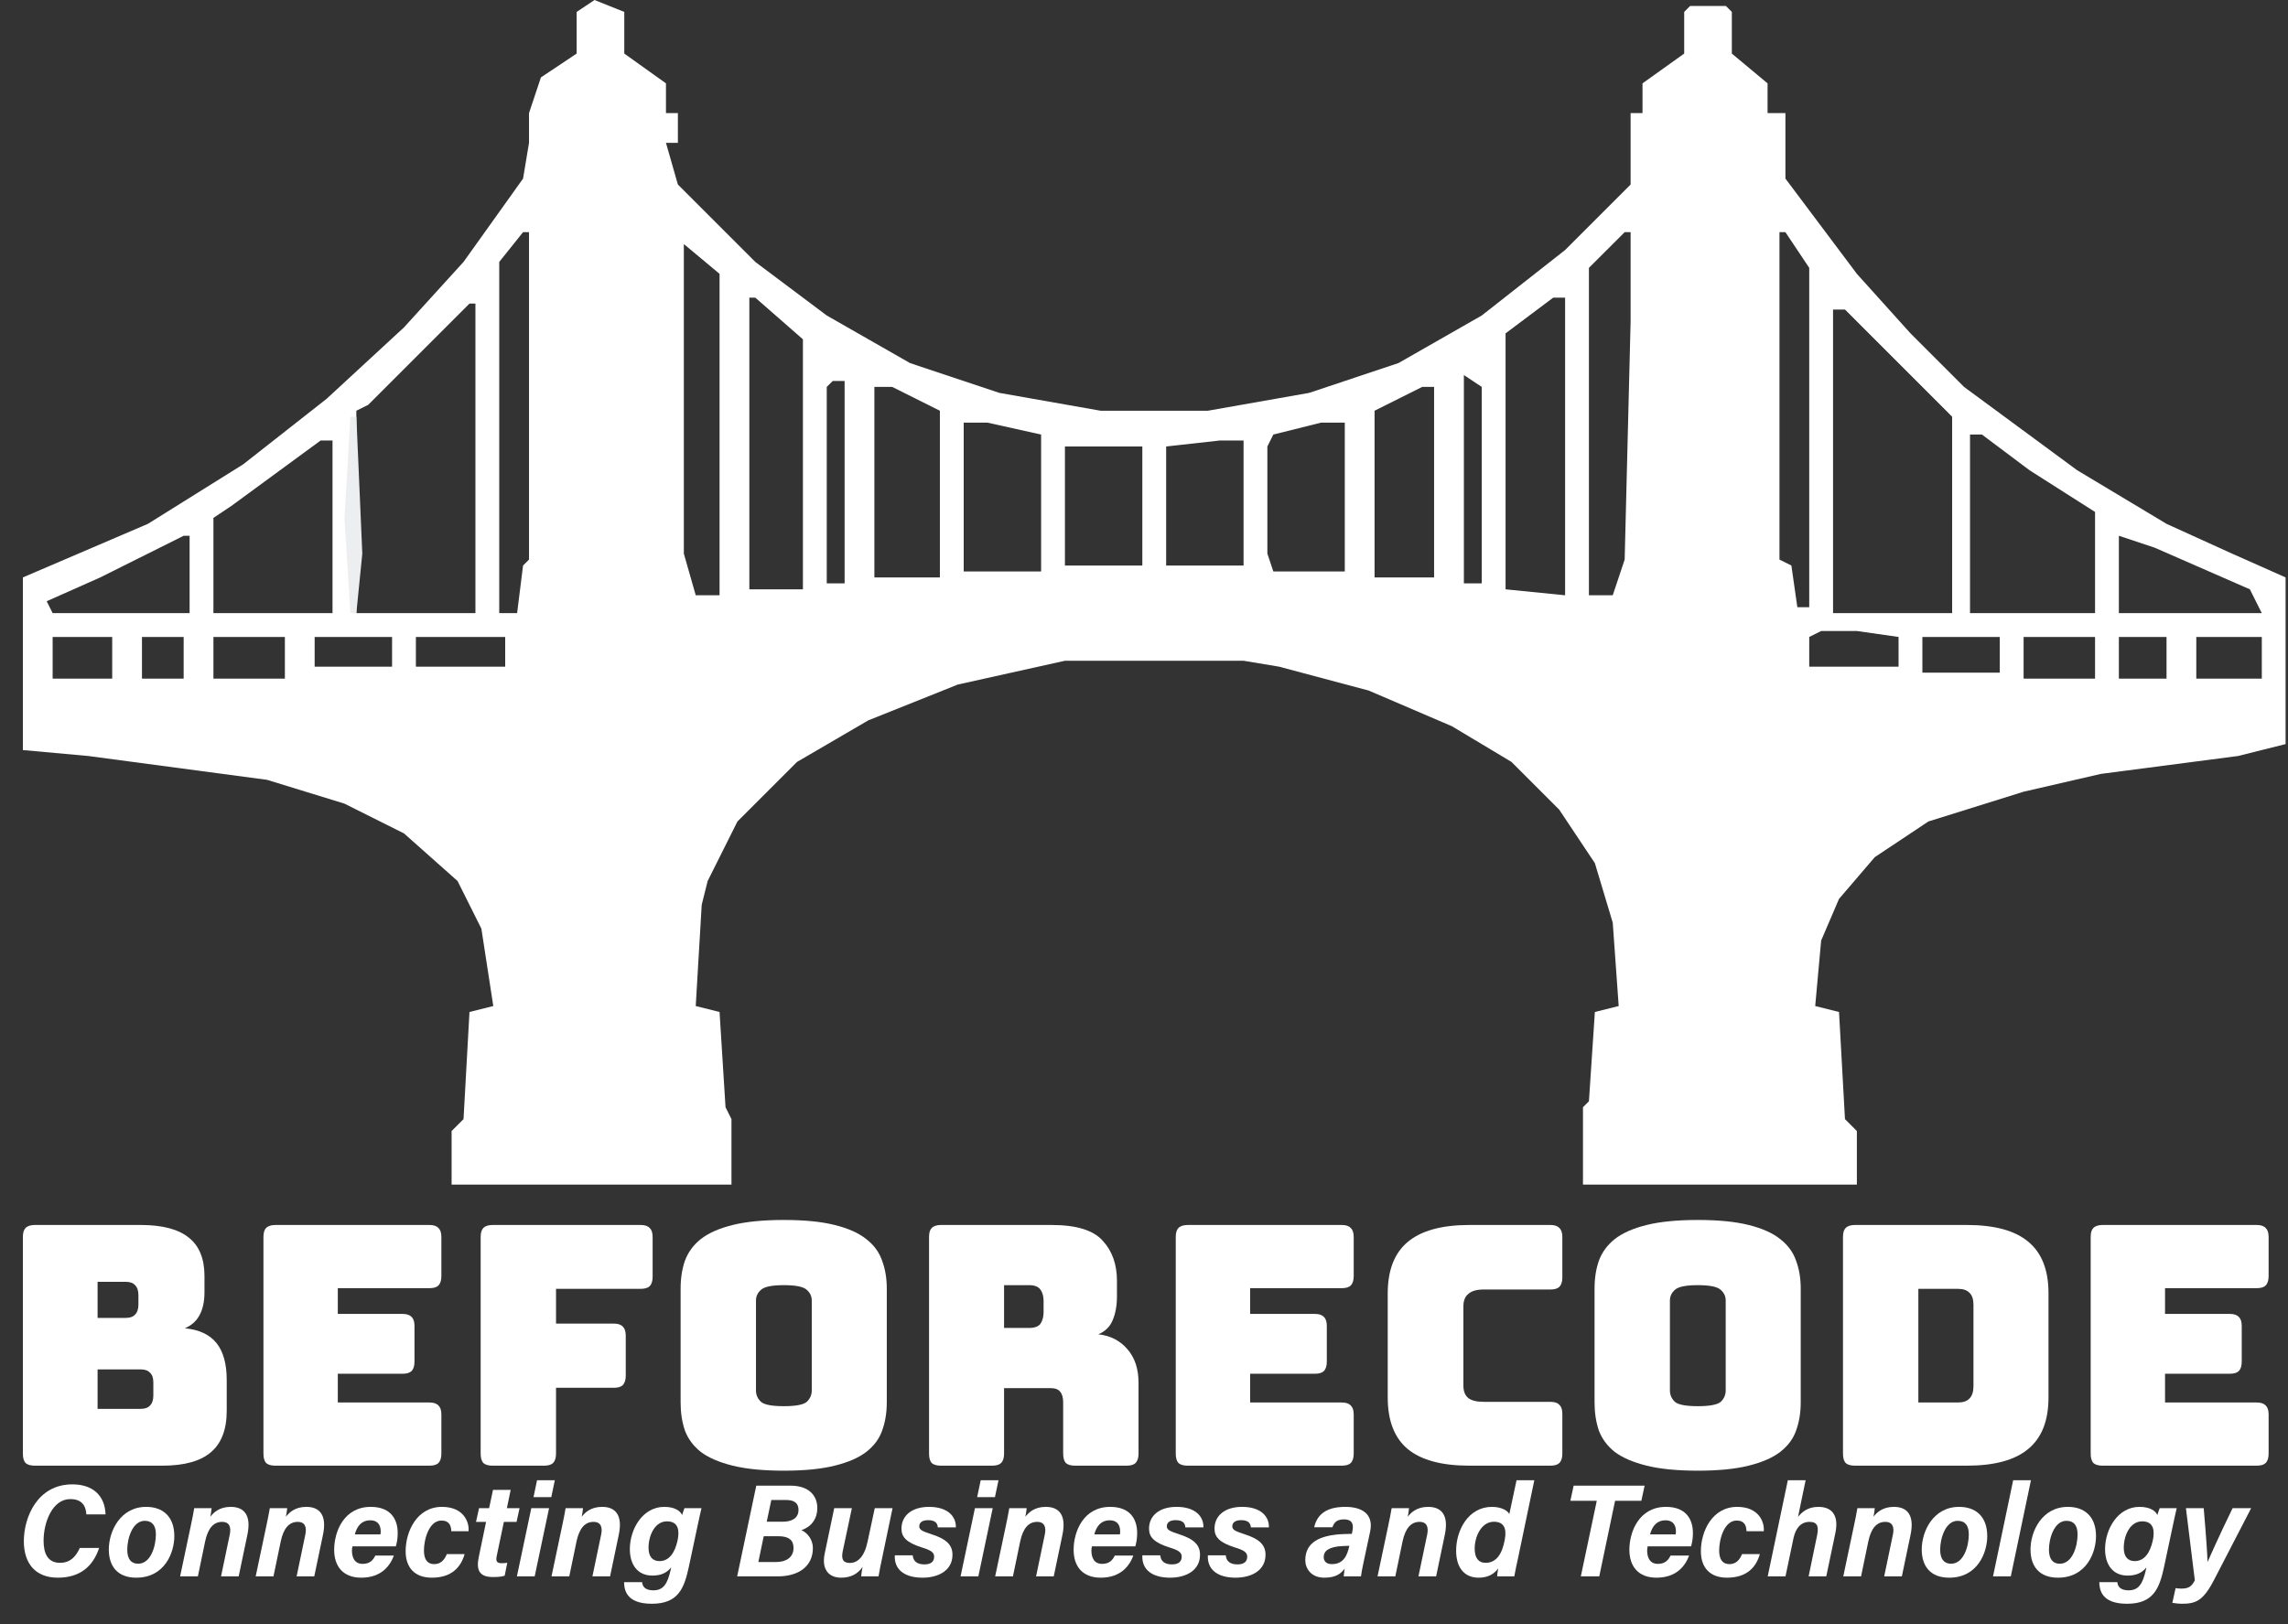 <svg width="100" height="71" viewBox="0 0 100 71" fill="none" xmlns="http://www.w3.org/2000/svg">
<rect x="0" y="0" width="100" height="71" fill="#333333" stroke="none"/>
<g clip-path="url(#clip0_0_38)">
<path d="M25.984 0L27.285 0.521V2.342L29.107 3.644V4.945H29.628V6.246H29.107L29.628 8.068L33.011 11.451L36.134 13.793L39.777 15.875L43.681 17.177L48.105 17.957H52.79L57.214 17.177L61.118 15.875L64.762 13.793L68.405 10.931L71.268 8.068V4.945H71.788V3.644L73.61 2.342V0.521L73.87 0.26H75.432L75.692 0.521V2.342L77.254 3.644V4.945H78.034V7.808L81.157 11.972L83.5 14.574L85.842 16.916L90.787 20.56L94.691 22.902L97.553 24.203L99.895 25.244V32.531L97.814 33.052L91.828 33.833L88.444 34.613L84.28 35.915L81.938 37.476L80.377 39.298L79.596 41.12L79.336 43.983L80.377 44.243L80.637 48.927L81.157 49.448V51.79H69.186V48.407L69.446 48.147L69.706 44.243L70.747 43.983L70.487 40.339L69.706 37.736L68.145 35.394L66.063 33.312L63.46 31.751L59.817 30.189L55.913 29.148L54.352 28.888H46.544L41.859 29.929L37.956 31.49L34.833 33.312L32.23 35.915L30.929 38.517L30.669 39.558L30.408 43.983L31.449 44.243L31.71 48.407L31.97 48.927V51.79H19.738V49.448L20.259 48.927L20.519 44.243L21.56 43.983L21.039 40.599L19.998 38.517L17.656 36.435L15.054 35.134L11.67 34.093L3.863 33.052L1 32.792V25.244L6.465 22.902L10.629 20.3L14.273 17.437L17.656 14.314L20.259 11.451L22.861 7.808L23.121 6.246V4.945L23.642 3.383L25.203 2.342V0.521L25.984 0ZM22.861 10.15L21.82 11.451V26.806H22.601L22.861 24.724L23.121 24.464V10.15H22.861ZM71.008 10.15L69.446 11.711V26.025H70.487L71.008 24.464L71.268 14.054V10.15H71.008ZM77.774 10.15V24.464L78.295 24.724L78.555 26.546H79.075V11.711L78.034 10.15H77.774ZM29.888 10.67V24.203L30.408 26.025H31.449V11.972L29.888 10.67ZM32.751 13.013V25.765H35.093V14.834L33.011 13.013H32.751ZM67.885 13.013L65.803 14.574V25.765L68.405 26.025V13.013H67.885ZM20.519 13.273L16.095 17.697L15.574 17.957V26.806H20.779V13.273H20.519ZM80.116 13.533V26.806H85.321V18.218L80.637 13.533H80.116ZM63.981 16.396V25.505H64.762V16.916L63.981 16.396ZM36.394 16.656L36.134 16.916V25.505H36.915V16.656H36.394ZM38.216 16.916V25.244H41.079V17.957L38.997 16.916H38.216ZM62.159 16.916L60.077 17.957V25.244H62.679V16.916H62.159ZM42.12 18.478V24.984H45.503V18.998L43.161 18.478H42.12ZM57.735 18.478L55.653 18.998L55.392 19.519V24.203L55.653 24.984H58.776V18.478H57.735ZM86.102 18.998V26.806H91.567V22.382L88.705 20.56L86.623 18.998H86.102ZM14.013 19.259L10.109 22.121L9.328 22.642V26.806H14.533V19.259H14.013ZM46.544 19.519V24.724H49.927V19.519H46.544ZM53.31 19.259L50.968 19.519V24.724H54.352V19.259H53.31ZM92.608 23.423V26.806H98.855L98.334 25.765L94.17 23.943L92.608 23.423ZM8.027 23.423L4.383 25.244L2.041 26.285L2.301 26.806H8.287V23.423H8.027ZM2.301 27.847V29.669H4.904V27.847H2.301ZM6.205 27.847V29.669H8.027V27.847H6.205ZM9.328 27.847V29.669H12.451V27.847H9.328ZM13.752 27.847V29.148H17.136V27.847H13.752ZM18.177 27.847V29.148H22.08V27.847H18.177ZM79.596 27.587L79.075 27.847V29.148H82.979V27.847L81.157 27.587H79.596ZM84.02 27.847V29.408H87.403V27.847H84.02ZM88.444 27.847V29.669H91.567V27.847H88.444ZM92.608 27.847V29.669H94.691V27.847H92.608ZM95.992 27.847V29.669H98.855V27.847H95.992Z" fill="white"/>
<path d="M15.315 18.218H15.575L15.835 24.203L15.575 26.806H15.315L15.055 22.642L15.315 18.218Z" fill="#EDEEEF"/>
</g>
<path d="M3.488 67.674H4.333C4.059 68.503 3.476 68.975 2.528 68.975C1.562 68.975 1.042 68.371 1.042 67.375C1.042 66.339 1.631 64.895 3.162 64.895C4.042 64.895 4.585 65.372 4.613 66.207H3.774C3.756 65.873 3.614 65.539 3.071 65.539C2.294 65.539 1.905 66.546 1.905 67.364C1.905 67.905 2.082 68.325 2.619 68.325C3.076 68.325 3.316 68.054 3.488 67.674Z" fill="white"/>
<path d="M6.39 65.879C7.099 65.879 7.619 66.282 7.619 67.162C7.619 67.859 7.213 68.975 5.956 68.975C5.133 68.975 4.756 68.469 4.756 67.744C4.756 66.944 5.259 65.879 6.39 65.879ZM6.327 66.489C5.79 66.489 5.562 67.26 5.562 67.749C5.562 68.164 5.733 68.365 6.036 68.365C6.596 68.365 6.813 67.588 6.813 67.082C6.813 66.696 6.653 66.489 6.327 66.489Z" fill="white"/>
<path d="M7.872 68.918L8.341 66.696C8.392 66.443 8.449 66.19 8.489 65.936H9.249C9.243 66.023 9.209 66.236 9.192 66.311C9.329 66.132 9.586 65.879 10.083 65.879C10.666 65.879 10.998 66.236 10.809 67.116L10.432 68.918H9.661L10.038 67.111C10.112 66.777 10.038 66.535 9.706 66.535C9.329 66.535 9.089 66.823 8.969 67.375L8.649 68.918H7.872Z" fill="white"/>
<path d="M11.175 68.918L11.644 66.696C11.695 66.443 11.753 66.19 11.793 65.936H12.553C12.547 66.023 12.513 66.236 12.495 66.311C12.633 66.132 12.89 65.879 13.387 65.879C13.97 65.879 14.301 66.236 14.113 67.116L13.735 68.918H12.964L13.341 67.111C13.415 66.777 13.341 66.535 13.01 66.535C12.633 66.535 12.393 66.823 12.273 67.375L11.953 68.918H11.175Z" fill="white"/>
<path d="M17.302 67.605H15.405C15.393 67.669 15.382 67.721 15.382 67.784C15.382 68.1 15.502 68.371 15.85 68.371C16.17 68.371 16.307 68.204 16.404 68.008H17.216C17.05 68.451 16.673 68.975 15.787 68.975C14.993 68.975 14.605 68.475 14.605 67.755C14.605 66.967 15.027 65.879 16.204 65.879C17.073 65.879 17.382 66.414 17.382 67.024C17.382 67.266 17.347 67.439 17.302 67.605ZM15.507 67.082H16.627C16.639 67.03 16.639 66.984 16.639 66.949C16.639 66.69 16.524 66.466 16.182 66.466C15.827 66.466 15.61 66.696 15.507 67.082Z" fill="white"/>
<path d="M19.529 67.945H20.306C20.146 68.509 19.746 68.975 18.872 68.975C18.124 68.975 17.729 68.532 17.729 67.818C17.729 66.955 18.221 65.879 19.318 65.879C20.278 65.879 20.518 66.564 20.478 66.944H19.724C19.718 66.713 19.644 66.477 19.295 66.477C18.747 66.477 18.529 67.306 18.529 67.784C18.529 68.198 18.695 68.382 18.975 68.382C19.232 68.382 19.409 68.239 19.529 67.945Z" fill="white"/>
<path d="M20.805 66.535L20.937 65.936H21.377L21.548 65.136H22.32L22.154 65.936H22.708L22.577 66.535H22.023L21.708 68.037C21.674 68.221 21.685 68.342 21.92 68.342C22.011 68.342 22.085 68.336 22.171 68.325L22.057 68.889C21.88 68.946 21.691 68.946 21.531 68.946C20.914 68.946 20.817 68.595 20.925 68.072L21.245 66.535H20.805Z" fill="white"/>
<path d="M22.592 68.918L23.221 65.936H23.998L23.369 68.918H22.592ZM23.318 65.453L23.472 64.716H24.249L24.095 65.453H23.318Z" fill="white"/>
<path d="M24.104 68.918L24.573 66.696C24.624 66.443 24.681 66.19 24.721 65.936H25.481C25.476 66.023 25.442 66.236 25.424 66.311C25.561 66.132 25.819 65.879 26.316 65.879C26.898 65.879 27.23 66.236 27.041 67.116L26.664 68.918H25.893L26.27 67.111C26.344 66.777 26.27 66.535 25.939 66.535C25.561 66.535 25.322 66.823 25.201 67.375L24.881 68.918H24.104Z" fill="white"/>
<path d="M30.493 66.685L30.11 68.486C29.905 69.447 29.642 70.115 28.488 70.115C27.379 70.115 27.282 69.516 27.276 69.171H28.065C28.076 69.349 28.191 69.528 28.55 69.528C28.996 69.528 29.173 69.251 29.316 68.618L29.333 68.526C29.139 68.768 28.888 68.883 28.511 68.883C27.871 68.883 27.528 68.411 27.528 67.726C27.528 66.852 28.088 65.879 29.03 65.879C29.488 65.879 29.733 66.052 29.813 66.236C29.836 66.144 29.893 66 29.916 65.936H30.659C30.608 66.161 30.545 66.431 30.493 66.685ZM29.151 66.512C28.613 66.512 28.345 67.139 28.345 67.669C28.345 68.037 28.505 68.25 28.825 68.25C29.236 68.25 29.493 67.899 29.613 67.352C29.699 66.949 29.676 66.512 29.151 66.512Z" fill="white"/>
<path d="M32.219 68.918L33.054 64.952H34.556C35.345 64.952 35.722 65.378 35.722 65.936C35.722 66.374 35.482 66.748 35.025 66.897C35.299 67.013 35.528 67.318 35.528 67.68C35.528 68.48 34.905 68.918 33.985 68.918H32.219ZM33.379 67.162L33.145 68.29H33.922C34.356 68.29 34.682 68.089 34.682 67.674C34.682 67.352 34.499 67.162 34.019 67.162H33.379ZM33.511 66.529H34.197C34.596 66.529 34.899 66.385 34.899 66.011C34.899 65.66 34.631 65.579 34.368 65.579H33.711L33.511 66.529Z" fill="white"/>
<path d="M39.01 65.936L38.553 68.123C38.496 68.382 38.438 68.676 38.398 68.918H37.639C37.644 68.837 37.673 68.613 37.701 68.503C37.478 68.831 37.158 68.975 36.764 68.975C36.216 68.975 35.901 68.607 36.044 67.922L36.461 65.936H37.233L36.833 67.818C36.77 68.129 36.816 68.331 37.147 68.331C37.484 68.331 37.781 68.06 37.919 67.398L38.233 65.936H39.01Z" fill="white"/>
<path d="M39.109 67.997H39.891C39.914 68.256 40.08 68.394 40.406 68.394C40.709 68.394 40.828 68.256 40.828 68.054C40.828 67.864 40.674 67.772 40.303 67.657C39.611 67.439 39.4 67.197 39.4 66.829C39.4 66.293 39.817 65.879 40.606 65.879C41.428 65.879 41.794 66.305 41.777 66.777H40.989C40.977 66.615 40.897 66.46 40.566 66.46C40.371 66.46 40.177 66.523 40.177 66.731C40.177 66.892 40.337 66.949 40.697 67.07C41.389 67.289 41.629 67.559 41.629 67.974C41.629 68.659 41.017 68.975 40.32 68.975C39.532 68.975 39.074 68.618 39.109 67.997Z" fill="white"/>
<path d="M41.983 68.918L42.611 65.936H43.388L42.76 68.918H41.983ZM42.708 65.453L42.863 64.716H43.64L43.486 65.453H42.708Z" fill="white"/>
<path d="M43.495 68.918L43.964 66.696C44.015 66.443 44.072 66.19 44.112 65.936H44.872C44.866 66.023 44.832 66.236 44.815 66.311C44.952 66.132 45.209 65.879 45.706 65.879C46.289 65.879 46.62 66.236 46.432 67.116L46.055 68.918H45.283L45.66 67.111C45.735 66.777 45.66 66.535 45.329 66.535C44.952 66.535 44.712 66.823 44.592 67.375L44.272 68.918H43.495Z" fill="white"/>
<path d="M49.621 67.605H47.724C47.712 67.669 47.701 67.721 47.701 67.784C47.701 68.1 47.821 68.371 48.17 68.371C48.49 68.371 48.627 68.204 48.724 68.008H49.535C49.37 68.451 48.992 68.975 48.107 68.975C47.312 68.975 46.924 68.475 46.924 67.755C46.924 66.967 47.347 65.879 48.524 65.879C49.392 65.879 49.701 66.414 49.701 67.024C49.701 67.266 49.667 67.439 49.621 67.605ZM47.827 67.082H48.947C48.958 67.03 48.958 66.984 48.958 66.949C48.958 66.69 48.844 66.466 48.501 66.466C48.147 66.466 47.93 66.696 47.827 67.082Z" fill="white"/>
<path d="M49.928 67.997H50.711C50.734 68.256 50.9 68.394 51.225 68.394C51.528 68.394 51.648 68.256 51.648 68.054C51.648 67.864 51.494 67.772 51.123 67.657C50.431 67.439 50.22 67.197 50.22 66.829C50.22 66.293 50.637 65.879 51.425 65.879C52.248 65.879 52.614 66.305 52.597 66.777H51.808C51.797 66.615 51.717 66.46 51.385 66.46C51.191 66.46 50.997 66.523 50.997 66.731C50.997 66.892 51.157 66.949 51.517 67.07C52.208 67.289 52.448 67.559 52.448 67.974C52.448 68.659 51.837 68.975 51.14 68.975C50.351 68.975 49.894 68.618 49.928 67.997Z" fill="white"/>
<path d="M52.791 67.997H53.574C53.596 68.256 53.762 68.394 54.088 68.394C54.391 68.394 54.511 68.256 54.511 68.054C54.511 67.864 54.356 67.772 53.985 67.657C53.294 67.439 53.082 67.197 53.082 66.829C53.082 66.293 53.499 65.879 54.288 65.879C55.111 65.879 55.476 66.305 55.459 66.777H54.671C54.659 66.615 54.579 66.46 54.248 66.46C54.054 66.46 53.859 66.523 53.859 66.731C53.859 66.892 54.019 66.949 54.379 67.07C55.071 67.289 55.311 67.559 55.311 67.974C55.311 68.659 54.699 68.975 54.002 68.975C53.214 68.975 52.757 68.618 52.791 67.997Z" fill="white"/>
<path d="M59.883 66.961L59.621 68.187C59.552 68.498 59.489 68.831 59.483 68.918H58.729C58.735 68.831 58.758 68.676 58.769 68.584C58.621 68.768 58.426 68.975 57.878 68.975C57.295 68.975 57.049 68.561 57.049 68.21C57.049 67.381 57.769 67.162 58.421 67.088C58.672 67.064 58.901 67.064 59.084 67.059L59.112 66.921C59.152 66.702 59.152 66.426 58.735 66.426C58.364 66.426 58.295 66.627 58.232 66.771H57.438C57.546 66.293 57.878 65.879 58.798 65.879C59.518 65.879 60.049 66.184 59.883 66.961ZM58.964 67.629L58.975 67.582C58.781 67.582 58.615 67.594 58.461 67.611C58.026 67.68 57.855 67.824 57.855 68.077C57.855 68.25 57.964 68.382 58.215 68.382C58.752 68.382 58.889 67.945 58.964 67.629Z" fill="white"/>
<path d="M60.207 68.918L60.676 66.696C60.727 66.443 60.784 66.19 60.824 65.936H61.584C61.578 66.023 61.544 66.236 61.527 66.311C61.664 66.132 61.921 65.879 62.418 65.879C63.001 65.879 63.333 66.236 63.144 67.116L62.767 68.918H61.995L62.373 67.111C62.447 66.777 62.373 66.535 62.041 66.535C61.664 66.535 61.424 66.823 61.304 67.375L60.984 68.918H60.207Z" fill="white"/>
<path d="M66.282 64.716H67.059L66.35 68.112C66.293 68.382 66.23 68.647 66.184 68.918H65.436C65.442 68.808 65.453 68.71 65.482 68.567C65.293 68.831 65.013 68.975 64.625 68.975C63.99 68.975 63.642 68.52 63.642 67.795C63.642 66.886 64.185 65.879 65.207 65.879C65.63 65.879 65.904 66.052 65.967 66.195L66.282 64.716ZM65.293 66.529C64.745 66.529 64.453 67.174 64.453 67.703C64.453 68.1 64.608 68.325 64.933 68.325C65.407 68.325 65.659 67.922 65.767 67.318C65.865 66.811 65.722 66.529 65.293 66.529Z" fill="white"/>
<path d="M69.092 68.918L69.789 65.614H68.635L68.778 64.952H71.88L71.737 65.614H70.589L69.898 68.918H69.092Z" fill="white"/>
<path d="M73.911 67.605H72.014C72.002 67.669 71.991 67.721 71.991 67.784C71.991 68.1 72.111 68.371 72.459 68.371C72.779 68.371 72.916 68.204 73.014 68.008H73.825C73.659 68.451 73.282 68.975 72.397 68.975C71.602 68.975 71.214 68.475 71.214 67.755C71.214 66.967 71.637 65.879 72.814 65.879C73.682 65.879 73.991 66.414 73.991 67.024C73.991 67.266 73.957 67.439 73.911 67.605ZM72.117 67.082H73.237C73.248 67.03 73.248 66.984 73.248 66.949C73.248 66.69 73.134 66.466 72.791 66.466C72.436 66.466 72.219 66.696 72.117 67.082Z" fill="white"/>
<path d="M76.138 67.945H76.916C76.756 68.509 76.356 68.975 75.481 68.975C74.733 68.975 74.339 68.532 74.339 67.818C74.339 66.955 74.83 65.879 75.927 65.879C76.887 65.879 77.127 66.564 77.087 66.944H76.333C76.327 66.713 76.253 66.477 75.904 66.477C75.356 66.477 75.138 67.306 75.138 67.784C75.138 68.198 75.304 68.382 75.584 68.382C75.841 68.382 76.019 68.239 76.138 67.945Z" fill="white"/>
<path d="M77.26 68.918L78.139 64.716H78.917L78.585 66.316C78.762 66.097 79.019 65.879 79.477 65.879C79.996 65.879 80.391 66.172 80.219 67.013L79.819 68.918H79.048L79.419 67.122C79.499 66.736 79.431 66.535 79.088 66.535C78.7 66.535 78.482 66.823 78.391 67.231L78.037 68.918H77.26Z" fill="white"/>
<path d="M80.563 68.918L81.031 66.696C81.083 66.443 81.14 66.19 81.18 65.936H81.94C81.934 66.023 81.9 66.236 81.883 66.311C82.02 66.132 82.277 65.879 82.774 65.879C83.357 65.879 83.688 66.236 83.5 67.116L83.123 68.918H82.351L82.728 67.111C82.803 66.777 82.728 66.535 82.397 66.535C82.02 66.535 81.78 66.823 81.66 67.375L81.34 68.918H80.563Z" fill="white"/>
<path d="M85.626 65.879C86.335 65.879 86.855 66.282 86.855 67.162C86.855 67.859 86.449 68.975 85.192 68.975C84.369 68.975 83.992 68.469 83.992 67.744C83.992 66.944 84.495 65.879 85.626 65.879ZM85.563 66.489C85.026 66.489 84.798 67.26 84.798 67.749C84.798 68.164 84.969 68.365 85.272 68.365C85.832 68.365 86.049 67.588 86.049 67.082C86.049 66.696 85.889 66.489 85.563 66.489Z" fill="white"/>
<path d="M87.885 68.918H87.108L87.988 64.716H88.765L87.885 68.918Z" fill="white"/>
<path d="M90.38 65.879C91.089 65.879 91.609 66.282 91.609 67.162C91.609 67.859 91.203 68.975 89.946 68.975C89.123 68.975 88.746 68.469 88.746 67.744C88.746 66.944 89.249 65.879 90.38 65.879ZM90.317 66.489C89.78 66.489 89.552 67.26 89.552 67.749C89.552 68.164 89.723 68.365 90.026 68.365C90.586 68.365 90.803 67.588 90.803 67.082C90.803 66.696 90.643 66.489 90.317 66.489Z" fill="white"/>
<path d="M94.97 66.685L94.587 68.486C94.382 69.447 94.119 70.115 92.965 70.115C91.856 70.115 91.759 69.516 91.753 69.171H92.542C92.553 69.349 92.668 69.528 93.028 69.528C93.473 69.528 93.65 69.251 93.793 68.618L93.81 68.526C93.616 68.768 93.365 68.883 92.987 68.883C92.348 68.883 92.005 68.411 92.005 67.726C92.005 66.852 92.565 65.879 93.507 65.879C93.965 65.879 94.21 66.052 94.29 66.236C94.313 66.144 94.37 66 94.393 65.936H95.136C95.085 66.161 95.022 66.431 94.97 66.685ZM93.627 66.512C93.09 66.512 92.822 67.139 92.822 67.669C92.822 68.037 92.982 68.25 93.302 68.25C93.713 68.25 93.97 67.899 94.09 67.352C94.176 66.949 94.153 66.512 93.627 66.512Z" fill="white"/>
<path d="M95.539 65.936H96.316C96.425 67.208 96.476 67.968 96.482 68.279H96.487C96.636 67.951 96.973 67.18 97.579 65.936H98.39L96.779 69.05C96.282 70.017 95.956 70.115 95.339 70.115C95.259 70.115 95.059 70.097 94.945 70.075L95.088 69.43C95.139 69.441 95.225 69.453 95.345 69.453C95.705 69.453 95.813 69.309 95.928 69.09L95.539 65.936Z" fill="white"/>
<path d="M7.094 64.078H1.522C1.339 64.078 1.203 64.039 1.116 63.961C1.039 63.874 1 63.737 1 63.552V54.081C1 53.896 1.039 53.765 1.116 53.687C1.203 53.599 1.339 53.555 1.522 53.555H6.151C7.099 53.555 7.8 53.74 8.255 54.111C8.71 54.471 8.937 55.031 8.937 55.791V56.493C8.937 56.902 8.864 57.238 8.719 57.501C8.584 57.755 8.371 57.945 8.081 58.071C8.7 58.13 9.159 58.344 9.459 58.714C9.759 59.085 9.909 59.625 9.909 60.337V61.681C9.909 62.5 9.677 63.104 9.213 63.494C8.758 63.883 8.052 64.078 7.094 64.078ZM4.265 56.04V57.618H5.498C5.682 57.618 5.817 57.569 5.904 57.472C6.001 57.375 6.05 57.228 6.05 57.034V56.624C6.05 56.429 6.001 56.283 5.904 56.186C5.817 56.089 5.682 56.04 5.498 56.04H4.265ZM4.265 59.869V61.594H6.151C6.335 61.594 6.47 61.545 6.557 61.447C6.654 61.35 6.702 61.204 6.702 61.009V60.439C6.702 60.244 6.654 60.103 6.557 60.015C6.47 59.918 6.335 59.869 6.151 59.869H4.265Z" fill="white"/>
<path d="M18.769 64.078H12.037C11.853 64.078 11.717 64.039 11.63 63.961C11.553 63.874 11.514 63.737 11.514 63.552V54.081C11.514 53.896 11.553 53.765 11.63 53.687C11.717 53.599 11.853 53.555 12.037 53.555H18.769C18.953 53.555 19.084 53.599 19.161 53.687C19.248 53.765 19.291 53.896 19.291 54.081V55.791C19.291 55.976 19.248 56.113 19.161 56.2C19.084 56.279 18.953 56.318 18.769 56.318H14.764V57.443H17.594C17.778 57.443 17.908 57.487 17.986 57.574C18.073 57.652 18.116 57.784 18.116 57.969V59.533C18.116 59.718 18.073 59.854 17.986 59.942C17.908 60.02 17.778 60.059 17.594 60.059H14.764V61.316H18.769C18.953 61.316 19.084 61.36 19.161 61.447C19.248 61.525 19.291 61.657 19.291 61.842V63.552C19.291 63.737 19.248 63.874 19.161 63.961C19.084 64.039 18.953 64.078 18.769 64.078Z" fill="white"/>
<path d="M23.779 64.078H21.53C21.347 64.078 21.211 64.039 21.124 63.961C21.047 63.874 21.008 63.737 21.008 63.552V54.081C21.008 53.896 21.047 53.765 21.124 53.687C21.211 53.599 21.347 53.555 21.53 53.555H28.002C28.186 53.555 28.316 53.599 28.394 53.687C28.481 53.765 28.524 53.896 28.524 54.081V55.821C28.524 56.006 28.481 56.142 28.394 56.23C28.316 56.308 28.186 56.347 28.002 56.347H24.302V57.867H26.826C27.01 57.867 27.141 57.91 27.218 57.998C27.305 58.076 27.349 58.208 27.349 58.393V60.147C27.349 60.332 27.305 60.468 27.218 60.556C27.141 60.634 27.01 60.673 26.826 60.673H24.302V63.552C24.302 63.737 24.258 63.874 24.171 63.961C24.094 64.039 23.963 64.078 23.779 64.078Z" fill="white"/>
<path d="M38.758 61.316C38.758 61.764 38.69 62.173 38.555 62.544C38.429 62.904 38.197 63.216 37.858 63.479C37.529 63.732 37.07 63.932 36.48 64.078C35.899 64.224 35.159 64.297 34.26 64.297C33.36 64.297 32.615 64.224 32.025 64.078C31.435 63.932 30.971 63.732 30.632 63.479C30.303 63.216 30.071 62.904 29.936 62.544C29.81 62.173 29.747 61.764 29.747 61.316V56.332C29.747 55.884 29.81 55.48 29.936 55.119C30.071 54.749 30.303 54.432 30.632 54.169C30.971 53.906 31.435 53.701 32.025 53.555C32.615 53.409 33.36 53.336 34.26 53.336C35.159 53.336 35.899 53.409 36.48 53.555C37.07 53.701 37.529 53.906 37.858 54.169C38.197 54.432 38.429 54.749 38.555 55.119C38.69 55.48 38.758 55.884 38.758 56.332V61.316ZM33.041 60.79C33.041 60.985 33.114 61.15 33.259 61.287C33.404 61.413 33.737 61.477 34.26 61.477C34.782 61.477 35.116 61.413 35.261 61.287C35.406 61.15 35.479 60.985 35.479 60.79V56.858C35.479 56.673 35.406 56.517 35.261 56.391C35.116 56.254 34.782 56.186 34.26 56.186C33.737 56.186 33.404 56.254 33.259 56.391C33.114 56.517 33.041 56.673 33.041 56.858V60.79Z" fill="white"/>
<path d="M43.884 56.186V58.057H44.973C45.224 58.057 45.393 57.993 45.48 57.867C45.568 57.73 45.611 57.565 45.611 57.37V56.873C45.611 56.678 45.568 56.517 45.48 56.391C45.393 56.254 45.224 56.186 44.973 56.186H43.884ZM43.362 64.078H41.127C40.944 64.078 40.808 64.039 40.721 63.961C40.644 63.874 40.605 63.737 40.605 63.552V54.081C40.605 53.896 40.644 53.765 40.721 53.687C40.808 53.599 40.944 53.555 41.127 53.555H45.959C47.043 53.555 47.788 53.784 48.194 54.242C48.61 54.69 48.818 55.275 48.818 55.996V56.668C48.818 57.078 48.755 57.428 48.629 57.721C48.513 58.003 48.305 58.208 48.005 58.334C48.528 58.393 48.948 58.607 49.268 58.977C49.596 59.348 49.761 59.84 49.761 60.454V63.552C49.761 63.737 49.717 63.874 49.63 63.961C49.553 64.039 49.422 64.078 49.239 64.078H46.989C46.806 64.078 46.67 64.039 46.583 63.961C46.506 63.874 46.467 63.737 46.467 63.552V61.316C46.467 61.102 46.424 60.946 46.337 60.848C46.259 60.741 46.119 60.688 45.916 60.688H43.884V63.552C43.884 63.737 43.841 63.874 43.754 63.961C43.676 64.039 43.546 64.078 43.362 64.078Z" fill="white"/>
<path d="M58.643 64.078H51.911C51.727 64.078 51.592 64.039 51.505 63.961C51.427 63.874 51.388 63.737 51.388 63.552V54.081C51.388 53.896 51.427 53.765 51.505 53.687C51.592 53.599 51.727 53.555 51.911 53.555H58.643C58.827 53.555 58.958 53.599 59.035 53.687C59.122 53.765 59.166 53.896 59.166 54.081V55.791C59.166 55.976 59.122 56.113 59.035 56.2C58.958 56.279 58.827 56.318 58.643 56.318H54.639V57.443H57.468C57.652 57.443 57.782 57.487 57.86 57.574C57.947 57.652 57.99 57.784 57.99 57.969V59.533C57.99 59.718 57.947 59.854 57.86 59.942C57.782 60.02 57.652 60.059 57.468 60.059H54.639V61.316H58.643C58.827 61.316 58.958 61.36 59.035 61.447C59.122 61.525 59.166 61.657 59.166 61.842V63.552C59.166 63.737 59.122 63.874 59.035 63.961C58.958 64.039 58.827 64.078 58.643 64.078Z" fill="white"/>
<path d="M67.762 64.078H64.221C63.012 64.078 62.112 63.835 61.522 63.347C60.942 62.86 60.652 62.11 60.652 61.097V56.551C60.652 55.538 60.942 54.788 61.522 54.3C62.112 53.804 63.012 53.555 64.221 53.555H67.762C67.946 53.555 68.076 53.599 68.153 53.687C68.241 53.765 68.284 53.896 68.284 54.081V55.85C68.284 56.035 68.241 56.171 68.153 56.259C68.076 56.337 67.946 56.376 67.762 56.376H64.845C64.545 56.376 64.323 56.439 64.178 56.566C64.033 56.683 63.96 56.863 63.96 57.107V60.585C63.96 60.829 64.033 61.009 64.178 61.126C64.323 61.233 64.545 61.287 64.845 61.287H67.762C67.946 61.287 68.076 61.331 68.153 61.418C68.241 61.496 68.284 61.628 68.284 61.813V63.552C68.284 63.737 68.241 63.874 68.153 63.961C68.076 64.039 67.946 64.078 67.762 64.078Z" fill="white"/>
<path d="M78.703 61.316C78.703 61.764 78.635 62.173 78.5 62.544C78.374 62.904 78.142 63.216 77.803 63.479C77.475 63.732 77.015 63.932 76.425 64.078C75.845 64.224 75.105 64.297 74.205 64.297C73.305 64.297 72.56 64.224 71.97 64.078C71.38 63.932 70.916 63.732 70.577 63.479C70.249 63.216 70.016 62.904 69.881 62.544C69.755 62.173 69.692 61.764 69.692 61.316V56.332C69.692 55.884 69.755 55.48 69.881 55.119C70.016 54.749 70.249 54.432 70.577 54.169C70.916 53.906 71.38 53.701 71.97 53.555C72.56 53.409 73.305 53.336 74.205 53.336C75.105 53.336 75.845 53.409 76.425 53.555C77.015 53.701 77.475 53.906 77.803 54.169C78.142 54.432 78.374 54.749 78.5 55.119C78.635 55.48 78.703 55.884 78.703 56.332V61.316ZM72.986 60.79C72.986 60.985 73.059 61.15 73.204 61.287C73.349 61.413 73.683 61.477 74.205 61.477C74.727 61.477 75.061 61.413 75.206 61.287C75.351 61.15 75.424 60.985 75.424 60.79V56.858C75.424 56.673 75.351 56.517 75.206 56.391C75.061 56.254 74.727 56.186 74.205 56.186C73.683 56.186 73.349 56.254 73.204 56.391C73.059 56.517 72.986 56.673 72.986 56.858V60.79Z" fill="white"/>
<path d="M85.963 64.078H81.073C80.889 64.078 80.753 64.039 80.666 63.961C80.589 63.874 80.55 63.737 80.55 63.552V54.081C80.55 53.896 80.589 53.765 80.666 53.687C80.753 53.599 80.889 53.555 81.073 53.555H85.963C87.172 53.555 88.066 53.799 88.647 54.286C89.237 54.773 89.532 55.523 89.532 56.537V61.097C89.532 62.11 89.237 62.86 88.647 63.347C88.066 63.835 87.172 64.078 85.963 64.078ZM83.844 56.347V61.316H85.571C85.803 61.316 85.972 61.258 86.079 61.141C86.195 61.024 86.253 60.843 86.253 60.6V57.048C86.253 56.805 86.195 56.629 86.079 56.522C85.972 56.405 85.803 56.347 85.571 56.347H83.844Z" fill="white"/>
<path d="M98.631 64.078H91.898C91.715 64.078 91.579 64.039 91.492 63.961C91.415 63.874 91.376 63.737 91.376 63.552V54.081C91.376 53.896 91.415 53.765 91.492 53.687C91.579 53.599 91.715 53.555 91.898 53.555H98.631C98.815 53.555 98.945 53.599 99.023 53.687C99.11 53.765 99.153 53.896 99.153 54.081V55.791C99.153 55.976 99.11 56.113 99.023 56.2C98.945 56.279 98.815 56.318 98.631 56.318H94.626V57.443H97.456C97.64 57.443 97.77 57.487 97.848 57.574C97.935 57.652 97.978 57.784 97.978 57.969V59.533C97.978 59.718 97.935 59.854 97.848 59.942C97.77 60.02 97.64 60.059 97.456 60.059H94.626V61.316H98.631C98.815 61.316 98.945 61.36 99.023 61.447C99.11 61.525 99.153 61.657 99.153 61.842V63.552C99.153 63.737 99.11 63.874 99.023 63.961C98.945 64.039 98.815 64.078 98.631 64.078Z" fill="white"/>
<defs>
<clipPath id="clip0_0_38">
<rect width="98.895" height="51.79" fill="white" transform="translate(1)"/>
</clipPath>
</defs>
</svg>
